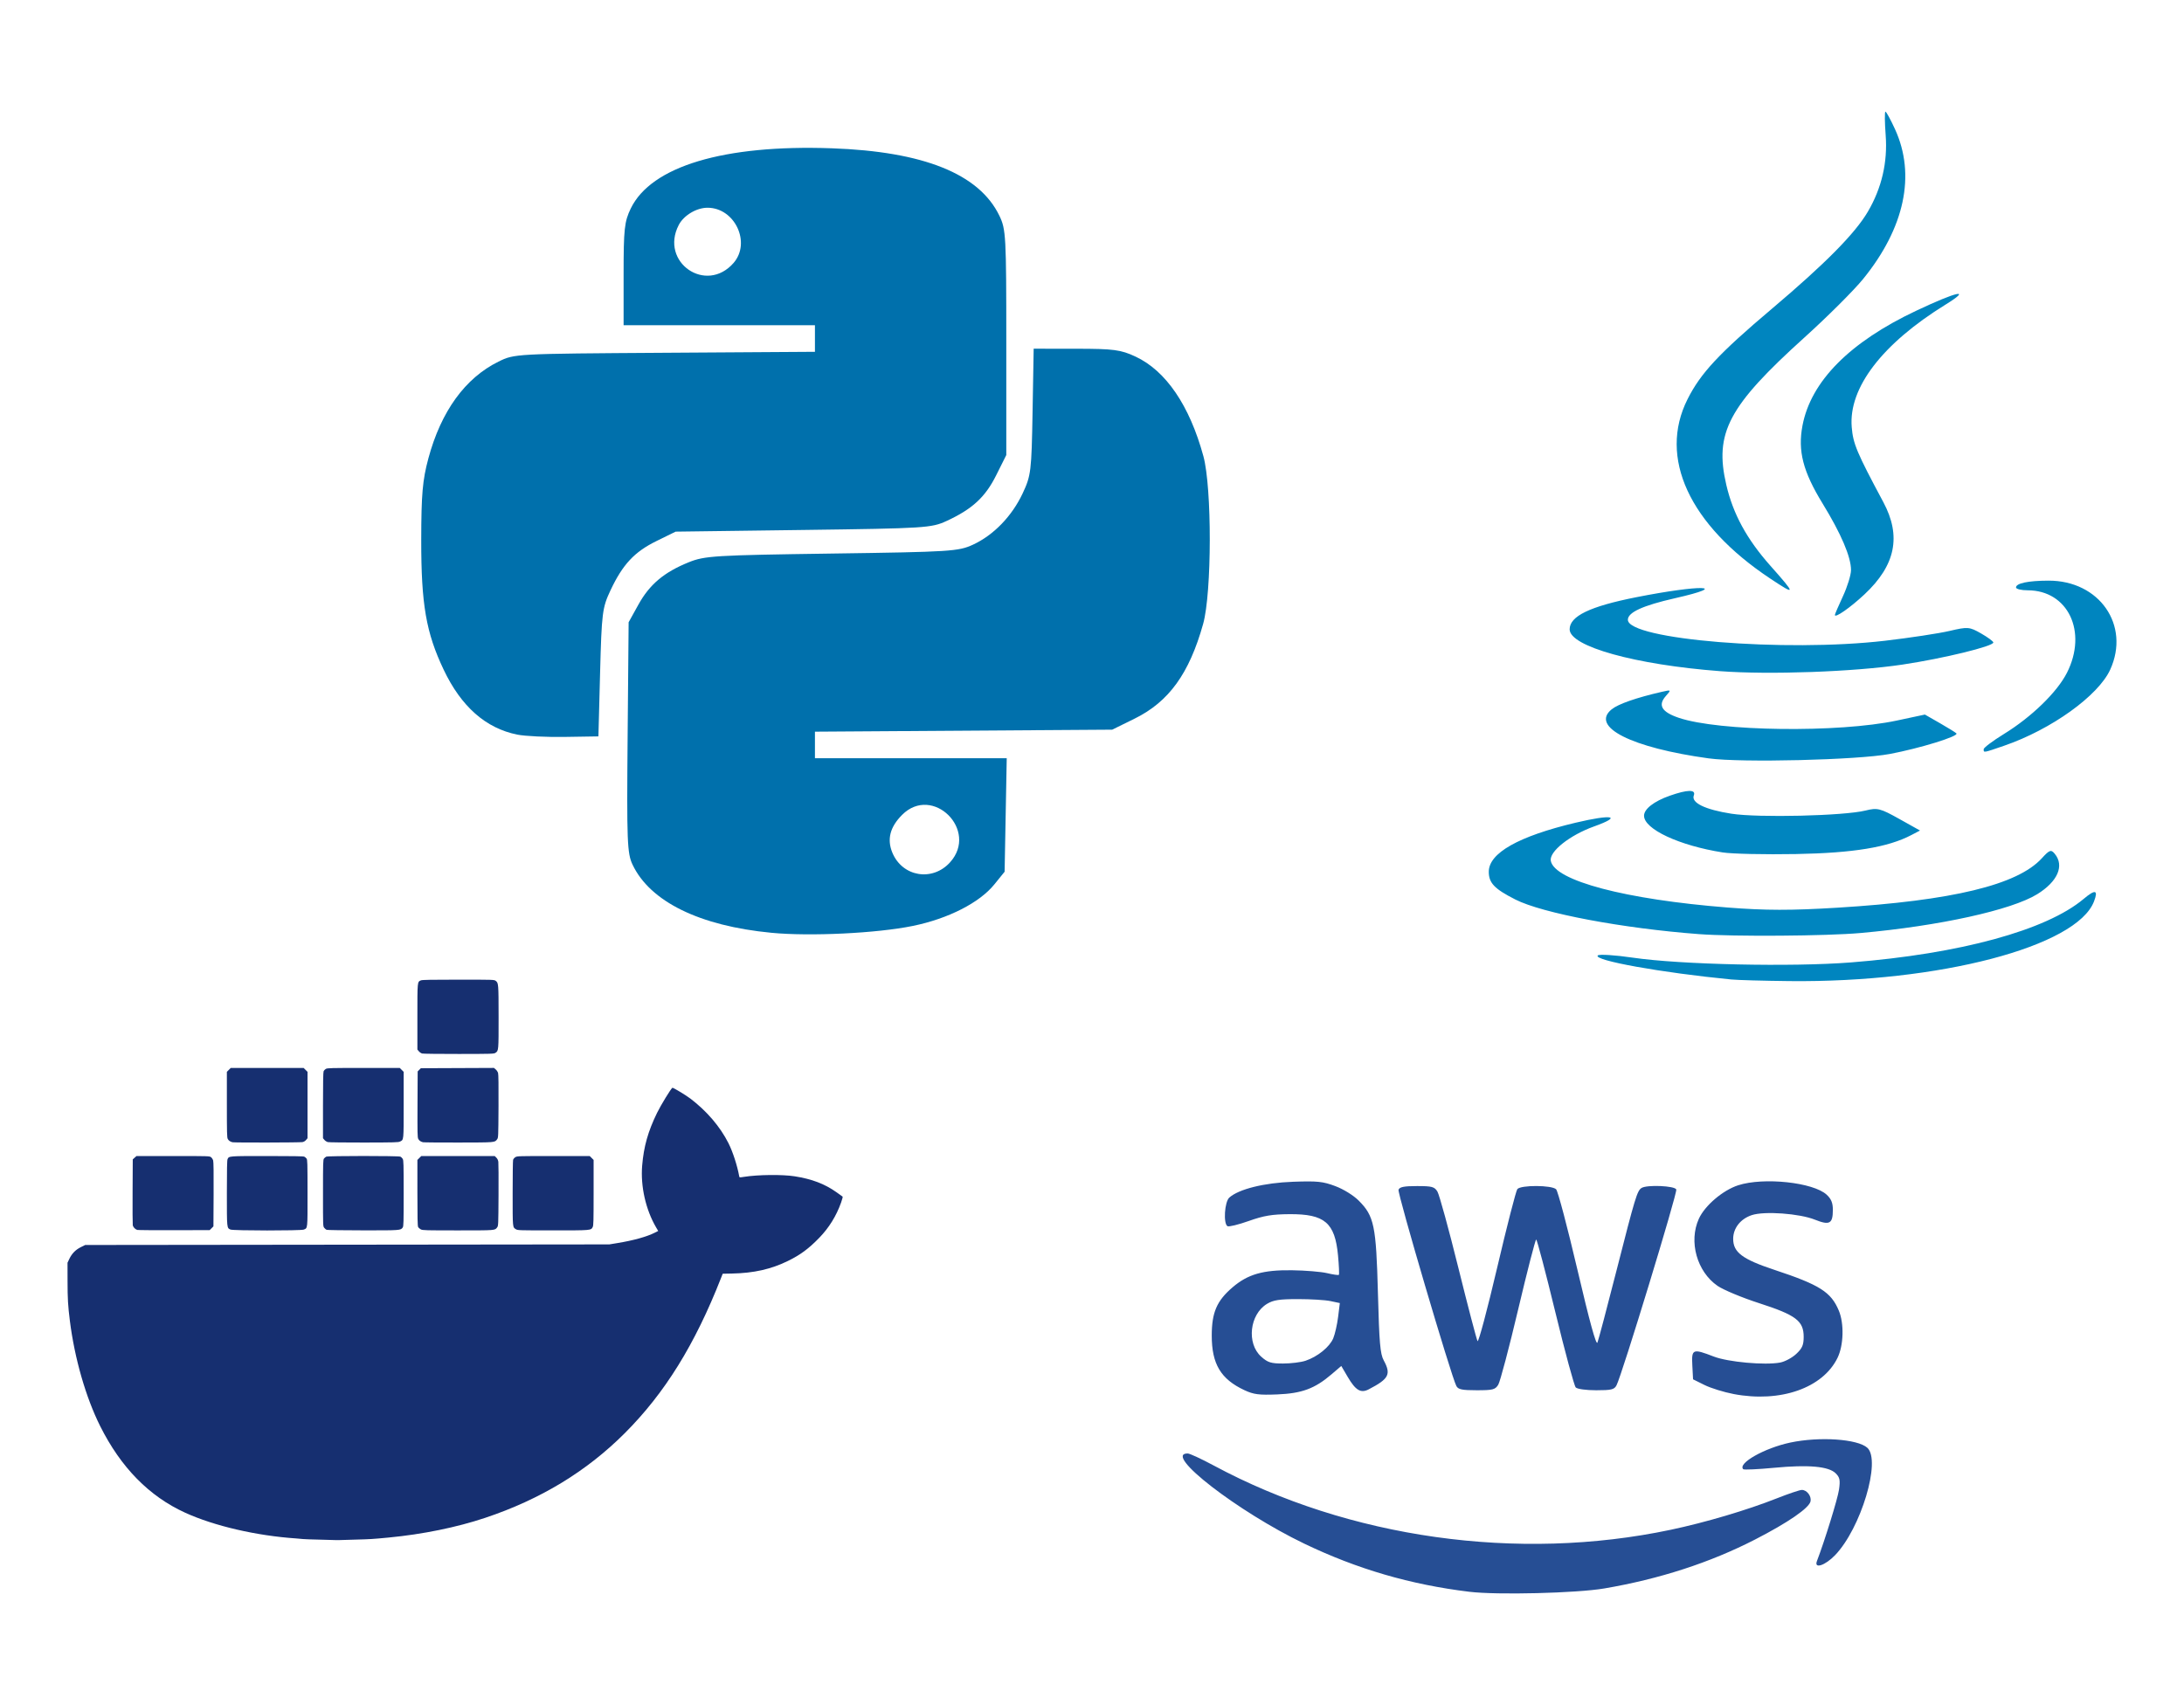<?xml version="1.0" encoding="UTF-8" standalone="no"?>
<!-- Created with Inkscape (http://www.inkscape.org/) -->

<svg
   version="1.1"
   id="svg1"
   width="210.079mm"
   height="164.042mm"
   viewBox="0 0 794 620"
   sodipodi:docname="tecnologies-responsive.svg"
   xml:space="preserve"
   inkscape:version="1.4.2 (ebf0e940d0, 2025-05-08)"
   xmlns:inkscape="http://www.inkscape.org/namespaces/inkscape"
   xmlns:sodipodi="http://sodipodi.sourceforge.net/DTD/sodipodi-0.dtd"
   xmlns="http://www.w3.org/2000/svg"
   xmlns:svg="http://www.w3.org/2000/svg"><defs
     id="defs1" /><sodipodi:namedview
     id="namedview1"
     pagecolor="#ffffff"
     bordercolor="#000000"
     borderopacity="0.25"
     inkscape:showpageshadow="2"
     inkscape:pageopacity="0.0"
     inkscape:pagecheckerboard="0"
     inkscape:deskcolor="#d1d1d1"
     inkscape:zoom="0.50377834"
     inkscape:cx="344.3975"
     inkscape:cy="285.84"
     inkscape:window-width="1920"
     inkscape:window-height="1011"
     inkscape:window-x="0"
     inkscape:window-y="0"
     inkscape:window-maximized="1"
     inkscape:current-layer="g1"
     inkscape:document-units="mm"
     showgrid="false" /><g
     inkscape:groupmode="layer"
     inkscape:label="Image"
     id="g1"><g
       id="g2"
       transform="translate(7.789,2.598)"><path
         id="path20"
         style="fill:#0070ac;fill-opacity:1;stroke-width:1.22"
         d="m 272.621,336.567 c -26.11,-2.508 -44.064,-11.328 -50.45,-24.784 -1.946,-4.101 -2.115,-8.481 -1.785,-46.325 l 0.365,-41.796 3.553,-6.413 c 4.071,-7.348 9.308,-11.762 18.254,-15.386 5.84,-2.366 9.353,-2.581 52.03,-3.184 43.333,-0.613 46.065,-0.785 51.368,-3.238 7.487,-3.463 14.158,-10.36 18.052,-18.662 3.033,-6.468 3.218,-7.992 3.598,-29.702 l 0.4,-22.884 15.466,0.013 c 13.63,0.013 16.19,0.35 21.568,2.86 11.029,5.147 19.634,17.772 24.663,36.183 3.142,11.503 3.086,49.679 -0.088,61.023 -5.052,18.053 -12.465,28.302 -24.902,34.427 l -8.158,4.018 -54.034,0.364 -54.034,0.364 v 4.823 4.823 h 34.863 34.863 l -0.386,20.639 -0.385,20.639 -3.744,4.622 c -5.393,6.658 -16.757,12.448 -29.589,15.077 -13.102,2.684 -37.326,3.861 -51.489,2.5 z m 64.989,-25.619 c 10.51,-11.659 -6.336,-28.353 -17.423,-17.266 -4.412,4.412 -5.572,8.892 -3.56,13.749 3.644,8.798 14.571,10.629 20.983,3.516 z M 180.265,264.514 c -11.464,-2.312 -20.384,-10.183 -26.764,-23.617 -6.39,-13.455 -8.176,-23.788 -8.148,-47.135 0.019,-16.594 0.477,-21.818 2.597,-29.687 4.614,-17.129 13.37,-29.216 25.485,-35.182 5.811,-2.861 5.924,-2.867 60.437,-3.219 l 54.615,-0.353 v -4.834 -4.834 H 253.704 218.921 V 97.121 c 0,-16.415 0.297,-19.145 2.6,-23.903 7.437,-15.363 33.869,-23.285 73.068,-21.9 33.392,1.18 53.58,9.295 60.94,24.498 2.398,4.953 2.524,7.26 2.524,46.129 v 40.915 l -3.698,7.401 c -3.953,7.911 -8.677,12.261 -17.985,16.56 -5.535,2.557 -7.716,2.694 -52.154,3.279 l -46.377,0.61 -6.962,3.419 c -8.034,3.946 -12.283,8.501 -16.727,17.939 -2.964,6.293 -3.199,8.163 -3.771,29.901 l -0.61,23.189 -12.205,0.191 c -6.713,0.105 -14.497,-0.271 -17.298,-0.836 z M 258.891,93.027 c 6.455,-7.383 0.472,-20.091 -9.459,-20.091 -4.016,0 -8.659,2.785 -10.465,6.279 -6.988,13.514 9.93,25.242 19.924,13.812 z" /><path
         id="path6"
         style="fill:#0085bf;fill-opacity:1;stroke-width:1.176"
         d="m 621.655,353.552 c -25.423,-2.474 -50.364,-6.96 -48.567,-8.735 0.518,-0.512 6.234,-0.155 12.702,0.795 17.356,2.549 57.779,3.431 79.375,1.732 39.574,-3.114 71.017,-11.696 84.541,-23.075 4.255,-3.581 5.392,-3.322 3.799,0.866 -6.262,16.469 -56.333,29.589 -110.683,29.002 -9.378,-0.101 -18.903,-0.364 -21.167,-0.585 z m -11.759,-16.494 c -27.693,-2.078 -56.89,-7.578 -66.749,-12.574 -7.617,-3.86 -9.686,-6.017 -9.686,-10.099 0,-6.799 10.807,-12.908 31.546,-17.834 13.41,-3.185 17.244,-2.418 6.739,1.347 -8.876,3.181 -16.387,9.158 -15.739,12.524 1.394,7.241 27.13,14.032 64.266,16.96 13.711,1.081 23.07,1.096 39.926,0.063 41.785,-2.558 65.48,-8.286 74.321,-17.965 2.803,-3.068 3.35,-3.262 4.686,-1.652 3.596,4.333 1.107,10.095 -6.354,14.706 -9.352,5.78 -35.589,11.55 -64.16,14.111 -12.45,1.116 -46.259,1.353 -58.796,0.412 z m 8.602,-29.705 c -15.8,-2.491 -28.593,-8.464 -28.593,-13.348 0,-2.437 3.601,-5.243 9.32,-7.26 6.486,-2.288 9.627,-2.331 8.778,-0.119 -1.023,2.666 4.077,5.148 13.655,6.647 9.775,1.53 40.959,0.79 48.791,-1.158 4.295,-1.068 5.342,-0.807 12.241,3.052 l 7.545,4.219 -3.167,1.659 c -8.491,4.449 -21.055,6.517 -41.894,6.895 -11.318,0.206 -23.322,-0.059 -26.676,-0.588 z m -5.074,-34.196 c -28.128,-3.87 -43.154,-11.464 -35.287,-17.835 2.402,-1.945 8.891,-4.21 18.236,-6.365 3.457,-0.797 3.486,-0.766 1.442,1.544 -2.95,3.334 -1.499,5.785 4.667,7.886 14.609,4.978 58.132,5.532 79.34,1.01 l 10.189,-2.173 5.404,3.095 c 2.973,1.703 5.697,3.388 6.055,3.746 1.016,1.017 -13.218,5.417 -24.227,7.49 -11.649,2.193 -54.02,3.224 -65.818,1.601 z m 99.954,-3.328 c 0,-0.555 3.307,-3.042 7.35,-5.527 10.051,-6.18 19.359,-15.218 22.931,-22.268 7.564,-14.926 0.385,-29.992 -14.29,-29.992 -2.328,0 -4.232,-0.467 -4.232,-1.039 0,-1.529 4.427,-2.455 11.822,-2.473 18.498,-0.046 29.77,16.193 22.44,32.327 -4.323,9.516 -21.421,21.795 -38.558,27.691 -7.677,2.641 -7.464,2.605 -7.464,1.281 z m -95.838,-28.384 c -30.771,-2.333 -54.68,-8.981 -54.68,-15.206 0,-4.793 7.365,-8.345 24.223,-11.681 23.5,-4.651 34.813,-4.343 13.995,0.382 -11.609,2.635 -17.051,5.128 -17.051,7.812 0,7.209 57.163,11.875 93.486,7.63 9.055,-1.058 19.611,-2.662 23.459,-3.564 6.63,-1.555 7.229,-1.508 11.456,0.905 2.453,1.4 4.464,2.882 4.469,3.293 0.016,1.381 -18.094,5.792 -32.951,8.025 -17.59,2.644 -48.488,3.762 -66.406,2.404 z m 41.745,-20.426 c 0,-0.282 1.318,-3.343 2.928,-6.803 1.611,-3.46 2.933,-7.74 2.94,-9.511 0.017,-4.767 -3.575,-13.187 -10.325,-24.206 -7.143,-11.66 -9.068,-19.119 -7.318,-28.348 3.053,-16.096 17.156,-30.341 41.347,-41.763 15.063,-7.112 20.365,-8.23 10.702,-2.256 -23.059,14.256 -35.332,30.276 -34.147,44.569 0.505,6.09 1.802,9.17 11.49,27.278 6.622,12.378 4.456,22.965 -6.863,33.552 -5.157,4.824 -10.755,8.721 -10.755,7.488 z m -23.534,-13.267 c -29.424,-19.563 -40.685,-43.978 -30.05,-65.151 4.781,-9.519 11.393,-16.618 30.62,-32.873 19.487,-16.476 30.304,-27.419 34.966,-35.373 5.024,-8.573 7.21,-17.956 6.468,-27.766 -0.357,-4.721 -0.396,-8.584 -0.087,-8.584 0.309,0 1.876,2.87 3.482,6.377 7.606,16.614 3.522,35.829 -11.57,54.431 -3.361,4.142 -12.962,13.718 -21.336,21.281 -27.678,24.995 -32.835,34.719 -28.432,53.61 2.476,10.622 7.447,19.743 16.034,29.415 9.365,10.55 9.357,10.918 -0.094,4.634 z" /><path
         id="path2"
         style="fill:#264e94;fill-opacity:1;stroke-width:0.884"
         d="m 526.409,576.188 c -21.405,-2.594 -40.805,-8.254 -60.105,-17.537 -24.096,-11.59 -51.442,-32.758 -42.317,-32.758 0.732,0 4.984,1.965 9.45,4.367 49.199,26.465 110.622,35.11 166.153,23.385 12.646,-2.67 27.735,-7.139 38.563,-11.42 4.274,-1.69 8.376,-3.073 9.115,-3.073 1.828,0 3.54,2.224 3.174,4.123 -0.47,2.441 -8.139,7.729 -20.176,13.912 -16.359,8.404 -34.737,14.369 -54.813,17.791 -10.081,1.718 -38.969,2.431 -49.044,1.21 z m 126.35,-11.161 c 2.827,-7.368 7.562,-22.699 8.033,-26.01 0.487,-3.429 0.289,-4.407 -1.198,-5.894 -2.553,-2.553 -9.876,-3.211 -22.446,-2.017 -5.87,0.557 -10.9,0.786 -11.177,0.509 -2.124,-2.124 7.729,-7.701 17.111,-9.686 10.622,-2.248 24.457,-1.31 28.002,1.898 5.08,4.598 -2.324,29.271 -11.718,39.047 -3.626,3.774 -7.744,5.115 -6.607,2.152 z M 622.502,504.289 c -3.541,-0.67 -8.314,-2.149 -10.607,-3.286 l -4.168,-2.068 -0.265,-5.082 c -0.312,-5.98 0.123,-6.16 7.778,-3.205 5.219,2.015 18.608,3.227 24.152,2.187 1.717,-0.322 4.344,-1.727 5.837,-3.122 2.192,-2.048 2.715,-3.247 2.715,-6.227 0,-5.797 -2.809,-7.922 -16.168,-12.231 -6.193,-1.998 -13.004,-4.832 -15.135,-6.298 -7.51,-5.167 -10.568,-16.12 -6.811,-24.392 2.187,-4.815 8.73,-10.39 14.307,-12.192 9.28,-2.997 27.318,-1.065 32.187,3.448 1.637,1.517 2.228,2.966 2.228,5.466 0,5.089 -1.174,5.736 -6.526,3.595 -5.631,-2.253 -18.345,-3.172 -22.931,-1.659 -4.122,1.36 -6.783,4.747 -6.783,8.635 0,4.905 3.344,7.414 15.036,11.283 16.422,5.434 20.546,8.048 23.371,14.809 1.965,4.704 1.758,12.574 -0.451,17.138 -5.335,11.02 -20.773,16.417 -37.765,13.202 z m -177.853,-1.398 c -8.615,-4.019 -11.902,-9.505 -11.902,-19.865 0,-8.396 1.829,-12.634 7.576,-17.553 5.545,-4.746 11.068,-6.333 21.561,-6.197 4.861,0.063 10.618,0.538 12.792,1.055 2.174,0.517 4.1,0.793 4.28,0.614 0.18,-0.18 0.043,-3.351 -0.303,-7.049 -1.117,-11.925 -4.847,-15.097 -17.653,-15.012 -6.338,0.042 -9.347,0.547 -14.804,2.484 -3.767,1.337 -7.247,2.185 -7.734,1.884 -1.557,-0.962 -1.054,-8.856 0.662,-10.395 3.439,-3.083 12.708,-5.383 23.202,-5.755 8.873,-0.315 10.824,-0.113 15.349,1.587 2.988,1.123 6.585,3.349 8.492,5.256 5.623,5.623 6.343,9.083 6.992,33.612 0.48,18.125 0.823,22.116 2.106,24.484 2.752,5.079 1.901,6.721 -5.467,10.547 -2.873,1.492 -4.755,0.371 -7.639,-4.551 l -2.32,-3.959 -3.553,3.042 c -6.074,5.199 -10.782,6.944 -19.704,7.305 -6.671,0.27 -8.597,0.022 -11.933,-1.534 z m 22.186,-10.707 c 4.394,-1.471 8.773,-5.02 10.083,-8.17 0.63,-1.516 1.426,-5.017 1.769,-7.781 l 0.623,-5.025 -3.409,-0.721 c -1.875,-0.396 -7.188,-0.721 -11.806,-0.721 -6.771,0 -8.951,0.335 -11.255,1.729 -6.345,3.838 -7.5,14.388 -2.103,19.211 2.373,2.12 3.533,2.483 7.937,2.483 2.837,0 6.51,-0.453 8.162,-1.006 z m 54.84,9.182 c -1.875,-3.545 -21.495,-70.141 -21.025,-71.365 0.39,-1.015 1.997,-1.335 6.707,-1.335 5.469,0 6.339,0.233 7.429,1.989 0.679,1.094 4.099,13.548 7.599,27.675 3.5,14.127 6.648,26.145 6.995,26.706 0.347,0.561 3.542,-11.396 7.1,-26.57 3.558,-15.175 6.873,-28.088 7.367,-28.695 1.246,-1.532 12.556,-1.479 14.098,0.066 0.642,0.644 4.131,13.823 7.753,29.287 4.438,18.947 6.808,27.573 7.267,26.45 0.375,-0.916 3.511,-12.765 6.968,-26.332 6.776,-26.587 7.468,-28.866 9.066,-29.882 1.956,-1.244 12.111,-0.805 12.629,0.545 0.46,1.199 -19.816,67.636 -21.739,71.229 -0.819,1.531 -1.844,1.778 -7.373,1.778 -3.667,0 -6.858,-0.437 -7.439,-1.018 -0.56,-0.56 -3.901,-12.89 -7.426,-27.401 -3.524,-14.51 -6.654,-26.383 -6.954,-26.383 -0.301,0 -3.249,11.435 -6.552,25.412 -3.303,13.976 -6.565,26.307 -7.251,27.401 -1.111,1.773 -1.961,1.989 -7.824,1.989 -5.364,0 -6.729,-0.286 -7.396,-1.547 z" /><path
         style="fill:#162f70;fill-opacity:1;stroke-width:0.208"
         d="m 114.567,557.4 c -0.025,-0.02 -2.618,-0.092 -5.764,-0.161 -3.146,-0.069 -6.001,-0.167 -6.344,-0.219 -0.343,-0.052 -1.466,-0.151 -2.496,-0.221 -14.526,-0.981 -29.84,-4.528 -40.456,-9.371 -13.071,-5.964 -23.34,-16.428 -30.86,-31.448 -5.223,-10.432 -9.318,-24.657 -11.034,-38.331 -0.688,-5.486 -0.836,-8.013 -0.843,-14.456 l -0.01,-6.656 0.662,-1.398 c 0.921,-1.943 2.279,-3.327 4.196,-4.274 l 1.568,-0.775 95.274,-0.107 95.273,-0.107 2.912,-0.476 c 5.835,-0.954 10.701,-2.306 13.641,-3.79 l 1.218,-0.615 -0.749,-1.278 c -3.789,-6.465 -5.708,-14.962 -5.08,-22.498 0.58,-6.962 2.126,-12.433 5.419,-19.176 1.365,-2.794 5.019,-8.779 5.567,-9.118 0.217,-0.134 4.868,2.662 6.53,3.925 5.998,4.559 10.855,10.246 13.861,16.23 1.585,3.155 3.204,8.148 3.913,12.067 0.076,0.422 0.119,0.427 1.73,0.17 5.072,-0.807 13.944,-0.902 18.43,-0.197 6.261,0.984 10.866,2.737 15.184,5.781 1.144,0.806 2.154,1.531 2.244,1.61 0.09,0.079 -0.169,1.071 -0.578,2.205 -1.757,4.882 -4.363,9.09 -7.881,12.725 -3.876,4.005 -6.903,6.242 -11.465,8.475 -6.105,2.987 -12.408,4.403 -20.291,4.559 l -3.384,0.067 -0.602,1.534 c -9.515,24.256 -20.445,41.882 -35.003,56.446 -13.914,13.919 -30.637,24.061 -50.768,30.789 -10.329,3.452 -22.679,5.973 -35.031,7.153 -5.894,0.563 -6.744,0.616 -12.064,0.754 -2.574,0.066 -5.175,0.143 -5.779,0.17 -0.605,0.027 -1.119,0.033 -1.144,0.011 z M 42.101,444.611 c -0.761,-0.23 -1.491,-1.013 -1.623,-1.738 -0.069,-0.378 -0.097,-5.913 -0.063,-12.3 l 0.062,-11.613 0.679,-0.607 0.679,-0.607 h 13.28 c 13.081,0 13.289,0.01 13.824,0.427 0.299,0.235 0.644,0.773 0.767,1.196 0.152,0.52 0.204,4.514 0.161,12.361 l -0.063,11.592 -0.68,0.68 -0.68,0.68 -12.944,0.034 c -7.119,0.018 -13.148,-0.029 -13.398,-0.104 z m 33.903,-0.13 c -1.34,-0.583 -1.313,-0.309 -1.313,-13.299 0,-8.669 0.065,-11.896 0.248,-12.298 0.527,-1.157 0.285,-1.138 14.419,-1.138 9.182,0 13.158,0.069 13.478,0.232 0.25,0.128 0.616,0.432 0.814,0.676 0.331,0.409 0.36,1.392 0.364,12.513 0.01,13.387 0.072,12.726 -1.368,13.328 -1.021,0.427 -25.658,0.413 -26.642,-0.015 z m 34.959,0.101 c -0.242,-0.098 -0.639,-0.432 -0.884,-0.743 -0.443,-0.563 -0.445,-0.617 -0.44,-12.653 0,-11.139 0.033,-12.123 0.364,-12.531 0.198,-0.244 0.564,-0.548 0.814,-0.676 0.629,-0.322 26.251,-0.328 26.957,-0.01 0.272,0.124 0.651,0.49 0.842,0.812 0.312,0.529 0.346,1.759 0.346,12.52 0,10.696 -0.035,11.984 -0.339,12.418 -0.745,1.063 -0.771,1.065 -14.474,1.051 -7.011,-0.008 -12.944,-0.093 -13.186,-0.191 z m 34.242,-0.16 c -0.399,-0.2 -0.842,-0.598 -0.985,-0.884 -0.199,-0.397 -0.261,-3.331 -0.263,-12.449 V 419.161 l 0.707,-0.707 0.707,-0.707 h 13.349 13.349 l 0.59,0.59 c 0.393,0.393 0.634,0.897 0.723,1.508 0.072,0.505 0.104,5.942 0.07,12.083 -0.062,10.961 -0.071,11.175 -0.499,11.752 -0.839,1.129 -0.472,1.101 -14.228,1.104 -11.767,0 -12.85,-0.027 -13.517,-0.361 z m 34.59,-0.041 c -1.251,-0.763 -1.209,-0.318 -1.209,-13.01 0,-6.406 0.072,-11.908 0.162,-12.226 0.089,-0.318 0.463,-0.762 0.832,-0.987 0.648,-0.395 1.115,-0.409 13.847,-0.41 h 13.177 l 0.707,0.707 0.707,0.707 v 11.887 c 0,10.383 -0.041,11.967 -0.326,12.517 -0.637,1.232 -0.512,1.221 -14.487,1.22 -12.255,0 -12.772,-0.017 -13.409,-0.405 z M 76.703,412.731 c -0.859,-0.23 -1.379,-0.603 -1.698,-1.22 -0.269,-0.521 -0.314,-2.299 -0.314,-12.494 v -11.887 l 0.707,-0.707 0.707,-0.707 h 13.249 13.249 l 0.707,0.707 0.707,0.707 v 12.069 12.069 l -0.533,0.633 c -0.334,0.397 -0.818,0.687 -1.3,0.778 -0.95,0.179 -24.826,0.23 -25.483,0.054 z m 34.72,-0.049 c -0.418,-0.099 -0.975,-0.449 -1.267,-0.796 l -0.521,-0.62 v -11.934 c 0,-8.138 0.072,-12.092 0.226,-12.429 0.124,-0.272 0.489,-0.651 0.812,-0.842 0.53,-0.313 1.841,-0.346 13.731,-0.346 h 13.145 l 0.707,0.707 0.707,0.707 v 11.988 c 0,13.251 0.06,12.649 -1.331,13.368 -0.57,0.295 -2.098,0.336 -13.054,0.353 -6.825,0.011 -12.744,-0.06 -13.154,-0.157 z m 34.543,0.049 c -0.862,-0.23 -1.379,-0.604 -1.703,-1.23 -0.278,-0.537 -0.312,-2.158 -0.262,-12.573 l 0.057,-11.956 0.577,-0.577 0.577,-0.577 13.286,-0.056 13.286,-0.057 0.641,0.54 c 0.353,0.297 0.742,0.884 0.864,1.304 0.15,0.515 0.202,4.484 0.16,12.137 -0.061,11.16 -0.072,11.384 -0.498,11.96 -0.888,1.199 -0.548,1.17 -14.069,1.191 -6.842,0.011 -12.654,-0.038 -12.916,-0.108 z m -0.28,-32.257 c -0.362,-0.094 -0.899,-0.458 -1.195,-0.809 l -0.537,-0.639 v -11.86 c 0,-13.098 -0.035,-12.745 1.31,-13.302 0.453,-0.188 3.909,-0.251 13.595,-0.249 12.66,0 13.002,0.013 13.549,0.418 1.037,0.769 1.057,1.014 1.069,13.123 0.011,12.3 0.011,12.315 -1.158,13.081 -0.545,0.357 -1.342,0.381 -13.278,0.393 -6.984,0.008 -12.994,-0.063 -13.356,-0.157 z"
         id="path36"
         sodipodi:nodetypes="csccsssccsscccsscssssssssssssssscsssscccccsscccscsccccccccssscscscccscsscsscccccsccccccscscccccsssccccscccccsscccccccccssccsscsssscccssssssscccccsscccscscsscssscc" /></g></g></svg>
